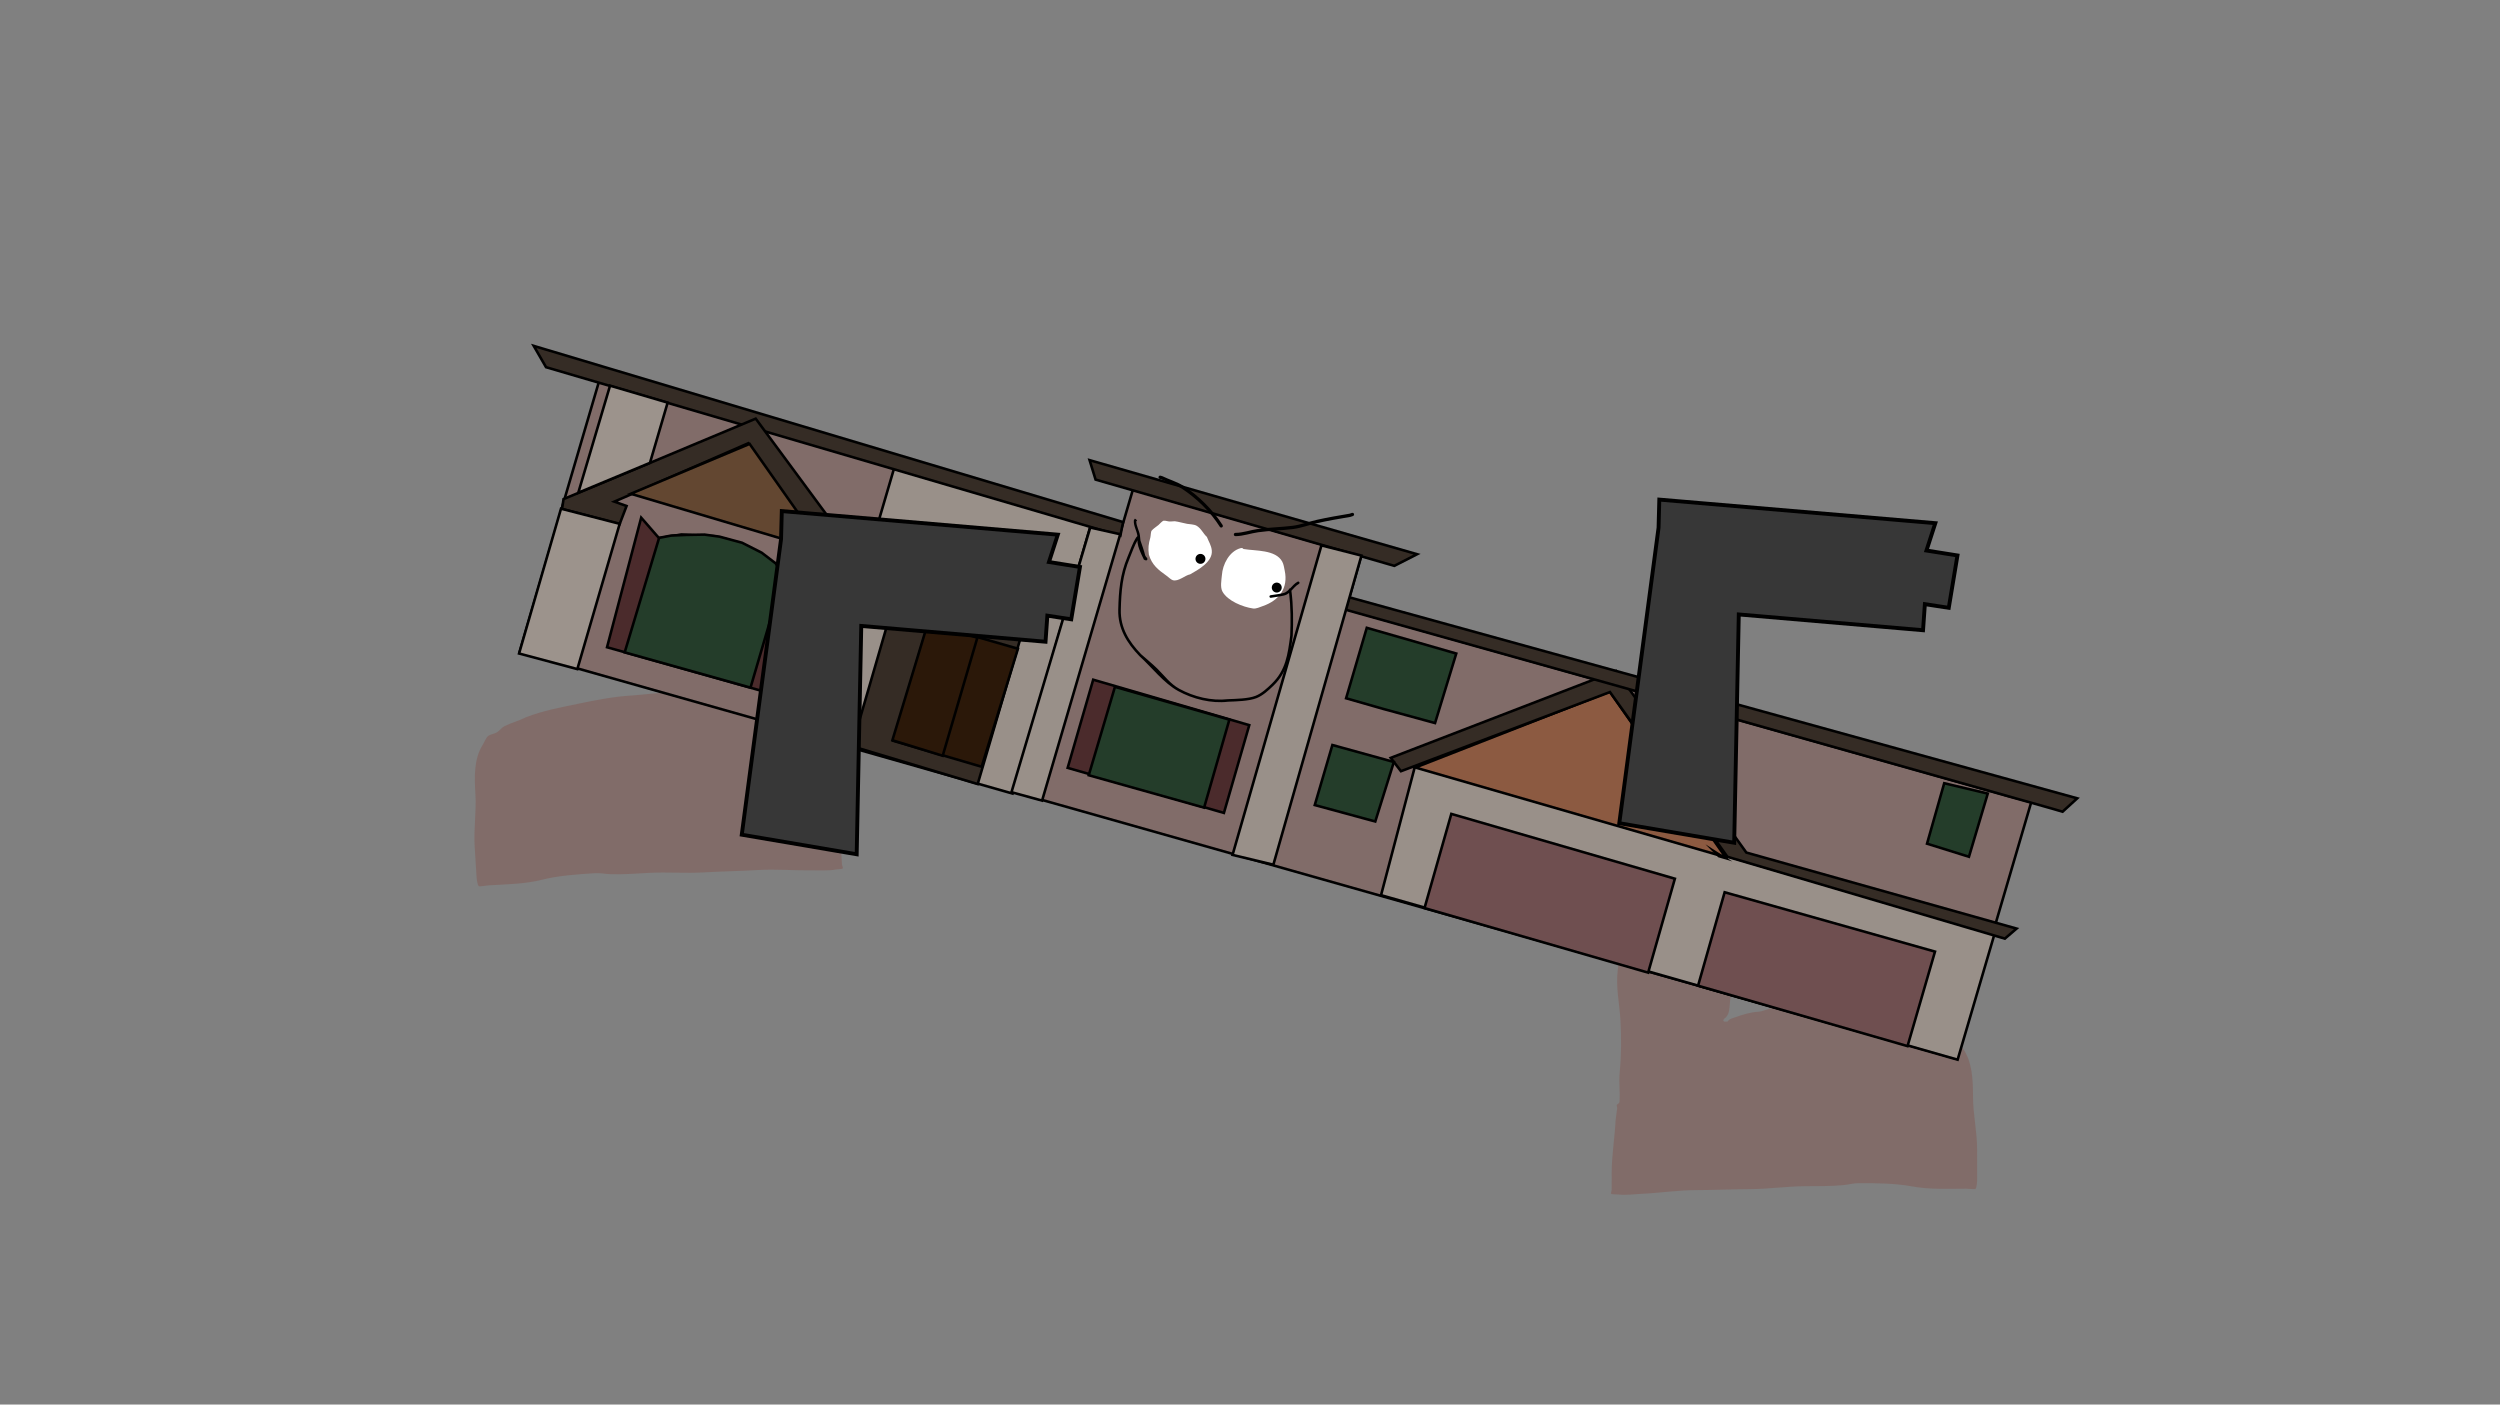 <svg version="1.1" xmlns="http://www.w3.org/2000/svg" xmlns:xlink="http://www.w3.org/1999/xlink" width="959.459" height="539.039" viewBox="0,0,959.459,539.039"><rect x="0" y="0" width="959.459" height="539.039" fill="#808080" stroke="none"/><g transform="translate(159.73,89.52)"><g data-paper-data="{&quot;isPaintingLayer&quot;:true}" fill-rule="nonzero" stroke-linejoin="miter" stroke-miterlimit="10" stroke-dasharray="" stroke-dashoffset="0" style="mix-blend-mode: normal"><path d="M465.698,216.876c-0.445,-0.527 -1.775,-1.854 -2.358,-2.212c-0.417,-0.257 -1.114,0.039 -1.455,-0.305c-0.179,-0.18 -0.383,-0.408 -0.506,-0.538c1.1,0.115 2.189,0.187 3.32,0.185c6.91,-0.011 13.924,0.346 20.754,-0.698c3.66,-0.559 7.233,-0.295 10.916,-0.492c3.337,-0.179 6.585,-0.712 9.938,-0.718c1.41,-0.002 2.637,-0.117 4.018,-0.383c0.509,-0.098 1.052,-0.796 1.467,-0.499c0.415,0.296 -0.395,1.008 -0.497,1.493c-0.25,1.191 -0.642,2.423 -0.767,3.631c-0.252,2.417 0.848,5.861 -0.357,8.02c-0.125,6.717 -1.714,13.229 -2.035,19.903c-0.315,6.558 -1.337,13.134 -1.346,19.609c-0.009,6.687 -0.44,13.255 -1.264,19.899c-0.431,3.475 -0.838,6.931 -1.234,10.41c-0.19,1.667 -0.156,3.963 -0.831,5.515c-0.206,0.474 -0.585,0.956 -0.958,1.44l-0.137,-0.1l-0.605,0.754c-0.066,0.081 -0.106,0.183 -0.106,0.294c0,0.263 0.224,0.476 0.5,0.475l1,-0.002l-0,-0.101l0.174,0.073c0.59,-1.067 1.902,-1.278 3.04,-1.69c2.468,-0.893 5.753,-1.922 8.487,-2.049c1.991,-0.106 3.725,-1.144 5.687,-1.403c4.709,-0.622 9.905,-0.015 14.666,-0.023c7.055,-0.012 13.774,0.896 20.748,1.892c6.838,0.977 13.604,1.802 20.234,3.897c2.732,1.197 5.823,1.776 8.493,2.921c1.116,0.479 1.976,1.605 3.048,2.18c1.013,0.543 2.625,0.565 3.522,1.243c0.831,0.628 1.528,2.219 2.126,3.069c3.911,5.213 4.095,12.553 4.107,18.909c0.012,6.673 1.553,13.203 1.565,19.927c0.007,3.757 0.011,7.517 0.017,11.275c0.002,1 -0.025,3.439 -0.664,4.127c-0.139,0.15 -3.251,-0.125 -3.657,-0.125c-6.652,0.011 -14.077,0.366 -20.581,-0.864c-6.533,-1.225 -13.933,-1.268 -20.579,-1.257c-2.047,0.003 -3.831,0.549 -5.838,0.746c-4.84,0.473 -10.075,0.368 -14.949,0.42c-6.993,0.075 -13.864,1.094 -20.894,1.124c-6.944,0.03 -13.895,0.365 -20.844,0.381c-6.906,0.02 -13.907,1.107 -20.82,1.424c-2.9,0.133 -6.02,0.592 -8.901,0.251c-0.285,-0.034 -2.542,-0.061 -2.665,-0.194c-0.37,-0.398 0.123,-1.06 0.123,-1.593c-0.002,-2.226 0.003,-4.453 0.008,-6.679c0.015,-6.631 1.179,-13.291 1.493,-19.933c0.204,-1.572 0.406,-3.146 0.608,-4.718c0.06,-0.464 -0.419,-1.129 -0.021,-1.401c0.392,-0.268 0.876,-0.613 0.912,-1.071c0.289,-3.723 -0.292,-7.505 0.076,-11.227c0.661,-6.74 0.66,-13.32 0.293,-20.081c-0.364,-6.553 -1.892,-12.864 -0.995,-19.519c0.891,-6.604 1.308,-13.204 1.722,-19.849c0.414,-6.633 1.124,-13.243 2.282,-19.796c0.498,-2.816 1.779,-5.534 2.2,-8.328c0.451,-2.987 -0.387,-5.646 -0.392,-8.541c0,0 0.067,-0.407 -0.433,-0.406c-0.067,0 -0.193,-0.061 -0.243,-0.046c0.3,-2.904 1.16,-6.548 -0.611,-8.646z" data-paper-data="{&quot;noHover&quot;:false,&quot;origItem&quot;:[&quot;Path&quot;,{&quot;applyMatrix&quot;:true,&quot;segments&quot;:[[[468.03134,200.77183],[0.30527,-3.04336],[0.05031,-0.0156]],[[468.20689,200.74722],[-0.06713,0],[0.5,0]],[[468.70689,201.24722],[0,0],[0,3.03472]],[[469.08608,210.19772],[0.45598,-3.13034],[-0.42648,2.92787]],[[466.87422,218.9193],[0.50263,-2.95078],[-1.16952,6.86586]],[[464.56311,239.65292],[0.42559,-6.9513],[-0.42643,6.96497]],[[462.80883,260.44035],[0.90268,-6.92056],[-0.90967,6.97415]],[[463.76772,280.88562],[-0.35206,-6.86907],[0.35432,7.08646]],[[463.4339,301.91889],[0.67356,-7.06328],[-0.37417,3.90028]],[[463.33467,313.68007],[0.29545,-3.90165],[-0.0364,0.48074]],[[462.42077,314.80108],[0.3921,-0.28052],[-0.39806,0.28478]],[[462.43932,316.26928],[0.06048,-0.48569],[-0.20514,1.64751]],[[461.82117,321.21147],[0.20655,-1.64733],[-0.32572,6.96162]],[[460.28729,342.0957],[0.0272,-6.94964],[-0.00913,2.33283]],[[460.26582,349.09418],[0.00222,-2.33285],[-0.00053,0.5578]],[[460.13969,350.76281],[-0.36922,-0.41811],[0.12307,0.13936]],[[462.8037,350.96968],[-0.28515,-0.03591],[2.87984,0.36272]],[[471.7022,350.71975],[-2.90002,0.13451],[6.91361,-0.32066]],[[492.51689,349.25845],[-6.90629,0.00867],[6.9497,-0.00549]],[[513.35113,348.89106],[-6.94441,0.01916],[7.03063,-0.01893]],[[534.23453,347.74818],[-6.9935,0.06622],[4.87343,-0.04615]],[[549.17486,347.33507],[-4.84082,0.48781],[2.00749,-0.20229]],[[555.01119,346.56456],[-2.04692,0],[6.64691,0]],[[575.5787,347.92158],[-6.53074,-1.29493],[6.5023,1.30046]],[[596.15164,348.86694],[-6.65171,0],[0.40588,0]],[[599.80714,349.00455],[-0.13976,0.15721],[0.64049,-0.72044]],[[600.47742,344.68083],[0,1.04801],[0,-3.93809]],[[600.47742,332.86656],[0,3.93809],[0,-7.04769]],[[598.94266,311.98485],[0.00043,6.99458],[-0.0004,-6.66111]],[[594.86514,292.16883],[3.90167,5.47056],[-0.59593,-0.89241]],[[592.74438,288.94959],[0.82995,0.65964],[-0.89558,-0.71179]],[[589.22482,287.64095],[1.0118,0.57121],[-1.07109,-0.60469]],[[586.1808,285.35179],[1.11527,0.50361],[-2.66735,-1.20447]],[[577.78922,282.30441],[2.73005,1.2592],[-6.62657,-2.20678]],[[557.56094,278.18823],[6.83587,1.03575],[-6.97258,-1.05646]],[[536.80167,276.19081],[7.05463,0],[-4.76109,0]],[[522.0666,276.18621],[4.70977,-0.64353],[-1.9622,0.26811]],[[516.37174,277.63991],[1.99125,-0.10792],[-2.7344,0.12834]],[[507.87802,279.76756],[2.46916,-0.9318],[-1.13885,0.42977]],[[504.92409,281.48835],[0.5915,-1.11745],[0,0]],[504.66123,281.45698],[504.66123,281.56303],[[503.66123,281.56303],[0,0],[-0.27614,0]],[[503.16123,281.06303],[0,0.27614],[0,-0.11626]],[[503.26746,280.75486],[-0.06655,0.08492],[0,0]],[503.87355,279.96534],[[504.01042,280.07041],[0,0],[0.3735,-0.50602]],[[504.97011,278.56137],[-0.20703,0.49629],[0.6783,-1.62603]],[[505.80868,272.7723],[-0.19283,1.74739],[0.40234,-3.64588]],[[507.0629,261.84107],[-0.43703,3.64189],[0.83545,-6.96212]],[[508.37943,240.9616],[-0.02069,7.00886],[0.02003,-6.78644]],[[509.77184,220.40407],[-0.32726,6.87253],[0.33309,-6.99482]],[[511.849,199.5447],[-0.13682,7.03998],[1.20865,-2.26119]],[[512.22209,191.13859],[-0.25616,2.5332],[0.12797,-1.26552]],[[512.99693,187.33386],[-0.25205,1.24796],[0.10265,-0.50827]],[[513.51719,185.86785],[0.41469,0.3113],[-0.41496,-0.31151]],[[512.05015,186.38831],[0.5088,-0.10176],[-1.38213,0.27643]],[[508.03345,186.78175],[1.4099,0],[-3.35322,0]],[[498.09923,187.51495],[3.33709,-0.18183],[-3.68398,0.20073]],[[487.18731,188.00965],[3.66102,-0.58011],[-6.83186,1.08254]],[[466.43943,188.7004],[6.91015,0],[-1.13113,0]],[[463.12097,188.49963],[1.0993,0.12191],[0.12274,0.13668]],[[463.56163,188.988],[-0.1785,-0.18934],[0.34065,0.36133]],[[465.01619,189.31],[-0.41676,-0.27003],[0.5817,0.3769]],[[467.43343,191.7101],[-0.44393,-0.55318],[1.76743,2.20238]]],&quot;closed&quot;:true}]}" fill="#816c69" stroke="none" stroke-width="0.5" stroke-linecap="butt"/><path d="M146.91,101.422c-0.051,-0.012 -0.173,0.057 -0.24,0.061c-0.499,0.03 -0.407,0.432 -0.407,0.432c0.179,2.89 -0.488,5.595 0.152,8.548c0.598,2.762 2.05,5.395 2.726,8.175c1.572,6.467 2.702,13.02 3.537,19.614c0.837,6.607 1.673,13.167 2.982,19.702c1.319,6.586 0.196,12.979 0.25,19.542c0.064,6.77 0.482,13.337 1.571,20.022c0.604,3.691 0.265,7.502 0.79,11.199c0.065,0.456 0.57,0.769 0.978,1.012c0.414,0.247 -0.021,0.941 0.068,1.4c0.302,1.556 0.604,3.114 0.907,4.671c0.736,6.61 2.321,13.184 2.759,19.8c0.147,2.221 0.293,4.443 0.433,6.665c0.033,0.531 0.568,1.161 0.224,1.582c-0.115,0.14 -2.365,0.307 -2.648,0.359c-2.853,0.52 -5.997,0.255 -8.899,0.303c-6.92,0.113 -13.976,-0.537 -20.87,-0.127c-6.937,0.415 -13.895,0.513 -20.828,0.915c-7.019,0.407 -13.941,-0.183 -20.925,0.177c-4.867,0.251 -10.086,0.682 -14.946,0.51c-2.016,-0.071 -3.831,-0.505 -5.875,-0.381c-6.635,0.402 -14.017,0.905 -20.459,2.534c-6.414,1.632 -13.847,1.739 -20.486,2.141c-0.405,0.025 -3.493,0.493 -3.642,0.352c-0.682,-0.647 -0.864,-3.08 -0.925,-4.078c-0.232,-3.75 -0.468,-7.503 -0.7,-11.253c-0.416,-6.711 0.706,-13.324 0.294,-19.984c-0.393,-6.343 -0.676,-13.68 2.895,-19.126c0.542,-0.886 1.137,-2.517 1.926,-3.195c0.852,-0.732 2.46,-0.854 3.436,-1.459c1.033,-0.641 1.819,-1.818 2.903,-2.365c2.591,-1.308 5.64,-2.078 8.29,-3.443c6.484,-2.503 13.185,-3.747 19.947,-5.147c6.897,-1.428 13.546,-2.751 20.587,-3.178c4.752,-0.288 9.9,-1.216 14.639,-0.888c1.974,0.137 3.771,1.064 5.765,1.046c2.737,-0.043 6.081,0.779 8.601,1.517c1.162,0.34 2.485,0.469 3.142,1.498l0.169,-0.084l0.006,0.101l0.998,-0.06c0.276,-0.017 0.485,-0.242 0.469,-0.505c-0.007,-0.111 -0.053,-0.21 -0.124,-0.287l-0.652,-0.714l-0.13,0.108c-0.403,-0.459 -0.812,-0.917 -1.048,-1.377c-0.773,-1.507 -0.885,-3.8 -1.181,-5.452c-0.617,-3.448 -1.243,-6.871 -1.894,-10.312c-1.245,-6.579 -2.093,-13.107 -2.528,-19.78c-0.42,-6.461 -1.859,-12.961 -2.591,-19.486c-0.745,-6.641 -2.745,-13.041 -3.297,-19.736c-1.34,-2.08 -0.462,-5.585 -0.867,-7.982c-0.202,-1.197 -0.672,-2.403 -0.997,-3.576c-0.132,-0.478 -0.987,-1.137 -0.591,-1.459c0.396,-0.322 0.982,0.341 1.496,0.407c1.396,0.18 2.628,0.217 4.035,0.132c3.347,-0.203 6.623,0.127 9.965,0.098c3.689,-0.032 7.238,-0.518 10.926,-0.187c6.883,0.617 13.861,-0.175 20.758,-0.594c1.129,-0.068 2.211,-0.209 3.301,-0.391c-0.114,0.138 -0.304,0.377 -0.471,0.569c-0.319,0.365 -1.032,0.113 -1.433,0.395c-0.558,0.394 -1.802,1.801 -2.212,2.354c-1.634,2.204 -0.544,5.787 -0.06,8.667z" data-paper-data="{&quot;noHover&quot;:false,&quot;origItem&quot;:[&quot;Path&quot;,{&quot;applyMatrix&quot;:true,&quot;segments&quot;:[[[936.06267,401.54367],[0.61054,-6.08672],[0.10063,-0.03121]],[[936.41378,401.49443],[-0.13425,0],[1,0]],[[937.41378,402.49443],[0,0],[0,6.06943]],[[938.17215,420.39544],[0.91195,-6.26068],[-0.85297,5.85573]],[[933.74845,437.8386],[1.00526,-5.90156],[-2.33904,13.73171]],[[929.12622,479.30585],[0.85118,-13.9026],[-0.85285,13.92993]],[[925.61766,520.8807],[1.80536,-13.84111],[-1.81934,13.9483]],[[927.53544,561.77124],[-0.70413,-13.73814],[0.70865,14.17291]],[[926.8678,603.83778],[1.34712,-14.12656],[-0.74835,7.80057]],[[926.66935,627.36014],[0.59091,-7.8033],[-0.07281,0.96147]],[[924.84154,629.60215],[0.7842,-0.56103],[-0.79612,0.56956]],[[924.87864,632.53856],[0.12095,-0.97138],[-0.41029,3.29502]],[[923.64234,642.42294],[0.4131,-3.29467],[-0.65145,13.92325]],[[920.57458,684.1914],[0.0544,-13.89927],[-0.01826,4.66566]],[[920.53165,698.18835],[0.00443,-4.6657],[-0.00106,1.11559]],[[920.27939,701.52561],[-0.73844,-0.83621],[0.24613,0.27872]],[[925.6074,701.93937],[-0.5703,-0.07183],[5.75969,0.72543]],[[943.4044,701.4395],[-5.80004,0.26901],[13.82722,-0.64132]],[[985.03378,698.5169],[-13.81258,0.01734],[13.8994,-0.01099]],[[1026.70226,697.78213],[-13.88881,0.03833],[14.06125,-0.03785]],[[1068.46906,695.49637],[-13.987,0.13244],[9.74685,-0.09229]],[[1098.34971,694.67014],[-9.68163,0.97562],[4.01498,-0.40459]],[[1110.02238,693.12912],[-4.09384,0],[13.29383,0]],[[1151.1574,695.84315],[-13.06149,-2.58987],[13.0046,2.60092]],[[1192.30327,697.73388],[-13.30342,0],[0.81177,0]],[[1199.61429,698.0091],[-0.27953,0.31442],[1.28098,-1.44089]],[[1200.95484,689.36166],[0,2.09601],[0,-7.87618]],[[1200.95484,665.73311],[0,7.87618],[0,-14.09537]],[[1197.88531,623.96971],[0.00085,13.98916],[-0.00081,-13.32221]],[[1189.73029,584.33766],[7.80335,10.94112],[-1.19186,-1.78483]],[[1185.48876,577.89918],[1.6599,1.31927],[-1.79115,-1.42359]],[[1178.44964,575.2819],[2.02361,1.14243],[-2.14218,-1.20937]],[[1172.3616,570.70359],[2.23055,1.00723],[-5.3347,-2.40894]],[[1155.57844,564.60883],[5.4601,2.5184],[-13.25314,-4.41356]],[[1115.12189,556.37646],[13.67173,2.07149],[-13.94517,-2.11292]],[[1073.60335,552.38162],[14.10925,0],[-9.52217,0]],[[1044.1332,552.37241],[9.41953,-1.28706],[-3.92441,0.53622]],[[1032.74348,555.27981],[3.9825,-0.21584],[-5.4688,0.25667]],[[1015.75603,559.53511],[4.93832,-1.86359],[-2.2777,0.85954]],[[1009.84819,562.9767],[1.183,-2.23491],[0,0]],[1009.32246,562.91396],[1009.32246,563.12605],[[1007.32246,563.12605],[0,0],[-0.55228,0]],[[1006.32246,562.12605],[0,0.55228],[0,-0.23252]],[[1006.53492,561.50971],[-0.13311,0.16984],[0,0]],[1007.7471,559.93068],[[1008.02083,560.14081],[0,0],[0.747,-1.01203]],[[1009.94023,557.12275],[-0.41406,0.99258],[1.35661,-3.25207]],[[1011.61736,545.54459],[-0.38566,3.49478],[0.80468,-7.29176]],[[1014.12579,523.68213],[-0.87405,7.28378],[1.67091,-13.92424]],[[1016.75886,481.92319],[-0.04137,14.01772],[0.04007,-13.57289]],[[1019.54368,440.80815],[-0.65453,13.74505],[0.66617,-13.98964]],[[1023.69799,399.08941],[-0.27364,14.07995],[2.41729,-4.52238]],[[1024.44418,382.27717],[-0.51232,5.0664],[0.25594,-2.53105]],[[1025.99386,374.66773],[-0.5041,2.49593],[0.20531,-1.01654]],[[1027.03438,371.73569],[0.82938,0.6226],[-0.82993,-0.62301]],[[1024.10031,372.77663],[1.0176,-0.20352],[-2.76426,0.55285]],[[1016.06689,373.56351],[2.81979,0],[-6.70643,0]],[[996.19847,375.0299],[6.67418,-0.36366],[-7.36795,0.40146]],[[974.37461,376.0193],[7.32205,-1.16021],[-13.66372,2.16508]],[[932.87887,377.4008],[13.8203,0],[-2.26225,0]],[[926.24195,376.99926],[2.1986,0.24383],[0.24549,0.27336]],[[927.12326,377.976],[-0.357,-0.37867],[0.6813,0.72266]],[[930.03238,378.61999],[-0.83352,-0.54006],[1.16339,0.75379]],[[934.86686,383.4202],[-0.88786,-1.10635],[3.53486,4.40477]]],&quot;closed&quot;:true}],&quot;index&quot;:null}" fill="#816c69" stroke="none" stroke-width="0.5" stroke-linecap="butt"/><g><g><g stroke="#000000" stroke-width="1" stroke-linecap="round"><path d="M39.691,160.731l30.448,-103.771l199.869,58.645l5.065,-17.261l87.588,25.498l-5.795,20.418l254.458,71.805l8.503,2.272l-28.88,98.428z" fill="#816c69"/><path d="M153.109,193.474l30.388,-103.566l75.382,22.118l-29.992,103.012z" fill="#999089"/><path d="M605.563,269.5l-13.988,47.673l-221.286,-63.143l13.14,-49.886l221.331,64.585z" fill="#999089"/><path d="M383.447,205.041l74.617,-29.169l44.415,63.56z" fill="#8c5a41"/><path d="M498.24,237.295l3.625,2.314l-1.895,-0.556z" fill="none"/><path d="M510.48,237.673l103.718,29.183l-4.5,3.857l-106.477,-31.421l-45.077,-63.218l-80.214,30.384l-3.924,-5.124l86.513,-33.356z" fill="#352c25"/><path d="M356.678,144.472l1.376,-4.774l279.421,77.166l-5.624,5.135l-3.963,-1.163l-162.015,-45.752z" fill="#352c25"/><path d="M258.433,87.079l125.684,36.102l-8.738,4.461l-114.644,-33.103z" fill="#352c25"/><path d="M270.244,116.076l-220.416,-64.674l-4.715,-8.168l226.181,67.615z" fill="#352c25"/><path d="M603.14,215.042l-7.221,24.25l-16.087,-5.023l6.595,-23.197z" fill="#243d2a"/><path d="M491.954,288.776l10.206,-35.865l80.726,22.778l-10.537,36.272z" fill="#6f4f50"/><path d="M386.972,258.982l10.288,-36.143l85.798,24.872l-10.26,36.05z" fill="#6f4f50"/><path d="M250.021,205.173l9.802,-33.838l59.895,17.448l-9.731,33.682z" fill="#4b2b2c"/><path d="M258.11,208l10.057,-33.915l43.914,12.582l-9.697,33.768z" fill="#243d2a"/><path d="M167.227,196.852l23.201,-79.793l4.964,-1.143l9.144,0.563l7.426,1.371l11.926,3.701l10.606,5.585l4.578,3.867l-23.587,80.386z" fill="#352c25"/><path d="M217.012,204.748l-33.994,-9.974l13.578,-45.195l34.341,9.874z" fill="#2b1809"/><path d="M215.361,155.21l-13.3,45.328l-19.302,-5.966l13.676,-45.167z" fill="#2b1809"/><path d="M232.187,155.555l-35.942,-10.546l6.696,-22.461l4.036,-1.137l5.957,-0.473l4.418,0.085l8.404,2.365l5.79,1.901l5.424,3.509l2.93,2.273z" fill="#090909"/><path d="M136.476,176.727l-63.236,-17.848l13.109,-49.724l1.901,2.173l4.111,4.739l0.881,0.965l5.01,-0.851l3.553,-0.572l7.379,0.449l5.127,0.192l5.439,1.293l4.718,1.586l8.129,4.202l6.865,5.446l2.1,2.938l2.657,-1.845l2.786,-1.201l3.752,0.192l-13.548,46.895z" fill="#4b2b2c"/><path d="M141.019,131.05l-12.714,43.33l-48.288,-13.538l13.21,-43.941l4.593,-0.873l5.681,-0.251l7.126,-0.13l5.797,0.793l8.626,2.329l7.551,3.83l5.357,4.095z" fill="#243d2a"/><path d="M169.502,124.293l-1.796,4.318l-8.544,-2.608l-31.715,-45.414l-51.405,22.413l4.691,1.679l-2.684,6.984l-22.08,-5.873l0.576,-3.767l73.749,-30.871z" fill="#352c25"/><path d="M127.955,80.839l29.119,41.372l-74.725,-22.228z" fill="#634731"/><path d="M313.3,238.577l34.112,-118.781l15.359,3.901l-33.807,118.644z" fill="#999089"/><path d="M258.682,112.938l11.517,2.572l-29.994,102.225l-11.75,-3.221z" fill="#999089"/><path d="M169.742,136.904l-12.678,-4.023l0.744,-3.617l13.512,4.066z" fill="#352c25"/><path d="M169.846,136.91l-16.574,56.126l-11.911,-3.394l15.632,-56.881z" fill="#9c938c"/><path d="M55.573,105.701l22.524,5.801l-16.256,55.765l-22.365,-5.982z" fill="#9c938c"/><path d="M62.21,99.574l12.188,-41.087l22.104,6.511l-6.783,23.117z" fill="#9c938c"/><path d="M399.158,161.297l-8.145,26.679l-19.882,-5.43l-14.248,-4.08l7.935,-27.043z" fill="#243d2a"/><path d="M351.619,196.402l23.583,6.516l-7.125,22.84l-23.221,-6.309z" fill="#243d2a"/></g><path d="M317.608,121.191c4.376,0.768 12.251,0.155 14.767,4.842c0.575,1.07 0.705,2.311 0.953,3.481c1.408,6.633 -2.131,11.397 -8.381,13.555c-1.088,0.376 -2.597,1.116 -3.747,0.945c-4.006,-0.57 -9.756,-2.913 -11.75,-6.449c-0.967,-1.715 -0.394,-4.485 -0.238,-6.332c0.274,-4.156 2.837,-9.19 7.153,-10.372c0.224,-0.061 0.481,-0.07 0.753,-0.047c0.122,0.312 0.491,0.376 0.491,0.376z" data-paper-data="{&quot;noHover&quot;:false,&quot;origItem&quot;:[&quot;Path&quot;,{&quot;applyMatrix&quot;:true,&quot;segments&quot;:[[[280.57114,132.11231],[0.24194,0.31213],[-0.31493,0.06475]],[[279.73784,132.41383],[0.23281,-0.14357],[-4.48957,2.76866]],[[275.107,146.4721],[-1.06967,-4.79248],[0.4376,2.14144]],[[277.4676,153.53313],[-1.66272,-1.61891],[3.42848,3.33815]],[[292.84617,156.91157],[-4.72073,0.68487],[1.35845,-0.18869]],[[296.75617,154.60614],[-1.10575,0.78581],[6.35384,-4.51544]],[[301.72346,136.55739],[3.7938,7.03563],[-0.66888,-1.2418]],[[299.49869,132.94711],[1.00516,1.02],[-4.40232,-4.46732]],[[281.25032,132.37586],[5.20505,-0.58374],[0,0]]],&quot;closed&quot;:true}]}" fill="#ffffff" stroke="none" stroke-width="0.5" stroke-linecap="butt"/><path d="M295.897,111.524c1.031,0.177 2.618,0.177 3.563,0.703c1.774,0.988 2.579,3.041 4.001,4.335c0.69,1.8 1.722,3.246 1.885,5.271c0.343,4.259 -5.245,7.338 -8.333,9.072c-1.977,0.356 -4.515,2.89 -6.643,2.243c-0.738,-0.224 -1.719,-1.221 -2.363,-1.678c-3.239,-2.295 -5.682,-4.208 -6.822,-8.163c-0.351,-2.453 -0.109,-4.11 0.563,-6.521c0.166,-0.596 0.152,-2.232 0.512,-2.664c0.658,-0.79 1.808,-1.485 2.599,-2.147c0.412,-0.345 1.491,-1.625 2.04,-1.666c0.906,-0.068 1.695,0.43 2.788,0.301c0.487,-0.024 0.968,-0.066 1.443,-0.092c1.598,0.203 3.215,0.738 4.767,1.006z" data-paper-data="{&quot;noHover&quot;:false,&quot;origItem&quot;:[&quot;Path&quot;,{&quot;applyMatrix&quot;:true,&quot;segments&quot;:[[[247.74944,129.096],[1.87542,-0.30119],[-0.52807,0.18739]],[[246.15338,129.67651],[0.54253,-0.18834],[-1.19358,0.50883]],[[242.90759,130.2554],[1.00212,-0.37815],[-0.60753,0.22925]],[[241.15936,132.81009],[0.35167,-0.52718],[-0.67487,1.01169]],[[238.93851,136.08955],[0.48199,-1.11177],[-0.26369,0.60823]],[[239.24623,139.26365],[-0.00986,-0.72923],[0.03991,2.95034]],[[240.76989,146.79951],[-1.21096,-2.65802],[2.60196,4.09492]],[[251.15837,153.73863],[-4.42548,-1.52091],[0.88053,0.30261]],[[254.37606,154.85173],[-0.9092,-0.00863],[2.62129,0.02488]],[[261.1161,150.12213],[-2.11778,1.05889],[2.91842,-2.98609]],[[267.51703,137.14639],[1.80126,4.70443],[-0.85642,-2.23675]],[[263.64689,131.82913],[1.37785,1.8069],[-2.03746,-0.99231]],[[257.70334,128.26637],[2.33477,0.52887],[-1.2438,-0.28174]],[[253.45458,128.65572],[1.22482,-0.14142],[-1.8445,0.21297]]],&quot;closed&quot;:true}]}" fill="#ffffff" stroke="none" stroke-width="0.5" stroke-linecap="butt"/><path d="M299.157,124.428c0.297,-1.011 1.357,-1.591 2.369,-1.294c1.011,0.297 1.591,1.357 1.294,2.369c-0.297,1.011 -1.357,1.591 -2.369,1.294c-1.011,-0.297 -1.591,-1.357 -1.294,-2.369z" fill="#000000" stroke="none" stroke-width="0.5" stroke-linecap="butt"/><path d="M328.437,135.445c0.297,-1.011 1.357,-1.591 2.369,-1.294c1.011,0.297 1.591,1.357 1.294,2.369c-0.297,1.011 -1.357,1.591 -2.369,1.294c-1.011,-0.297 -1.591,-1.357 -1.294,-2.369z" fill="#000000" stroke="none" stroke-width="0.5" stroke-linecap="butt"/><path d="M284.914,93.467c0.179,-0.61 0.79,-0.431 0.79,-0.431l0.678,0.201c2.623,1.281 5.704,2.149 8.139,3.716c5.817,3.8 11.229,9.155 14.964,15.01c0,0 0.341,0.537 -0.195,0.878c-0.537,0.341 -0.878,-0.195 -0.878,-0.195c-3.621,-5.708 -8.922,-10.927 -14.586,-14.628c-2.32,-1.543 -5.382,-2.348 -7.905,-3.596l-0.574,-0.166c0,0 -0.61,-0.179 -0.431,-0.79z" fill="#000000" stroke="none" stroke-width="0.5" stroke-linecap="butt"/><path d="M359.905,107.724c0.204,0.603 -0.399,0.806 -0.399,0.806l-0.967,0.324c-4.172,0.703 -8.392,1.433 -12.524,2.344c-3.159,0.697 -6.277,1.913 -9.488,2.324c-4.439,0.561 -8.966,0.611 -13.381,1.231c-2.933,0.412 -5.715,1.475 -8.706,1.498c0,0 -0.636,0.004 -0.64,-0.632c-0.004,-0.636 0.632,-0.64 0.632,-0.64c2.926,-0.012 5.666,-1.083 8.537,-1.486c4.421,-0.621 8.954,-0.672 13.398,-1.233c3.169,-0.395 6.256,-1.616 9.373,-2.304c4.118,-0.908 8.328,-1.649 12.489,-2.336l0.869,-0.296c0,0 0.603,-0.204 0.806,0.399z" fill="#000000" stroke="none" stroke-width="0.5" stroke-linecap="butt"/><path d="M327.47,139.504c-0.089,-0.492 0.403,-0.581 0.403,-0.581l0.217,-0.039c1.355,-0.278 4.443,-0.493 5.508,-1.106c0.46,-0.264 0.865,-0.588 1.245,-0.94c-0.004,-0.116 0.019,-0.47 0.432,-0.525c0.038,-0.005 0.073,-0.007 0.106,-0.006c0.897,-0.928 1.716,-1.945 2.884,-2.588c0,0 0.439,-0.24 0.678,0.199c0.24,0.439 -0.199,0.678 -0.199,0.678c-1.157,0.627 -1.958,1.667 -2.848,2.599c0.745,5.848 0.764,11.377 0.518,17.284c-0.971,7.43 -1.821,13.749 -7.411,19.154c-1.885,1.822 -4.028,3.83 -6.523,4.806c-2.878,1.126 -7.739,1.239 -10.844,1.351c-6.445,0.776 -13.547,-0.978 -19.256,-4.111c-5.552,-3.058 -10.129,-9.149 -14.855,-13.406c-4.819,-5.004 -8.278,-10.611 -8.1,-17.814c0.179,-7.267 0.681,-13.481 3.523,-20.233c1.055,-2.503 1.937,-5.235 3.39,-7.523l0.04,-0.026l-0.01,-0.009l0.421,-0.453c-0.011,-0.076 -0.021,-0.152 -0.033,-0.228c-0.293,-1.99 -1.562,-3.832 -1.325,-5.915c0.139,-0.188 0.279,-0.377 0.418,-0.565l0.769,0.613l0.017,0.005c-0.002,0.002 -0.003,0.004 -0.005,0.005l0.033,0.026c0,0 -0.075,0.257 -0.304,0.34c-0.04,1.865 1.146,3.644 1.397,5.455c0.09,0.647 0.145,1.303 0.208,1.962c0.631,1.893 1.373,3.865 1.81,5.719c0.177,0.26 0.341,0.52 0.469,0.819l0.165,-0.062l0.181,0.483c0.038,0.099 0.045,0.211 0.013,0.321c-0.078,0.265 -0.356,0.417 -0.621,0.339l-0.499,-0.146l0.027,-0.091l-0.226,-0.023c-0.232,-0.509 -0.554,-1.161 -0.889,-1.885c-0.115,-0.234 -0.222,-0.474 -0.316,-0.701c-0.714,-1.627 -1.377,-3.483 -1.242,-4.883c-1.223,2.113 -2.022,4.569 -2.966,6.813c-2.795,6.631 -3.269,12.729 -3.445,19.869c-0.17,6.918 3.175,12.265 7.796,17.07c2.054,1.847 4.227,3.573 6.198,5.509c2.746,2.698 4.999,5.855 8.443,7.74c5.545,3.048 12.44,4.74 18.697,3.99c2.986,-0.11 7.792,-0.186 10.555,-1.285c2.372,-0.943 4.398,-2.858 6.195,-4.595c5.408,-5.228 6.163,-11.33 7.11,-18.521c0.227,-5.593 0.224,-10.837 -0.425,-16.349c-0.279,0.226 -0.576,0.431 -0.901,0.603c-1.29,0.681 -4.262,0.899 -5.8,1.215l-0.241,0.044c0,0 -0.492,0.089 -0.581,-0.403z" fill="#000000" stroke="none" stroke-width="0.5" stroke-linecap="butt"/></g><path d="M477.087,102.219l105.926,9.045l-3.4,10.499l11.899,1.895l-3.342,20.097l-9.166,-1.412l-0.703,10.013l-70.716,-6.059l-1.759,87.625l-44.102,-7.511l15.076,-113.418z" fill="#373737" stroke="#000000" stroke-width="1.5" stroke-linecap="round"/><path d="M140.311,106.629l105.926,9.045l-3.4,10.499l11.899,1.895l-3.342,20.097l-9.166,-1.412l-0.703,10.013l-70.716,-6.059l-1.759,87.625l-44.102,-7.511l15.076,-113.418z" fill="#373737" stroke="#000000" stroke-width="1.5" stroke-linecap="round"/></g><path d="M-159.73,449.52v-539.039h959.459v539.039z" fill="none" stroke="#f00000" stroke-width="0" stroke-linecap="butt"/></g></g></svg><!--rotationCenter:479.72973:269.51952-->